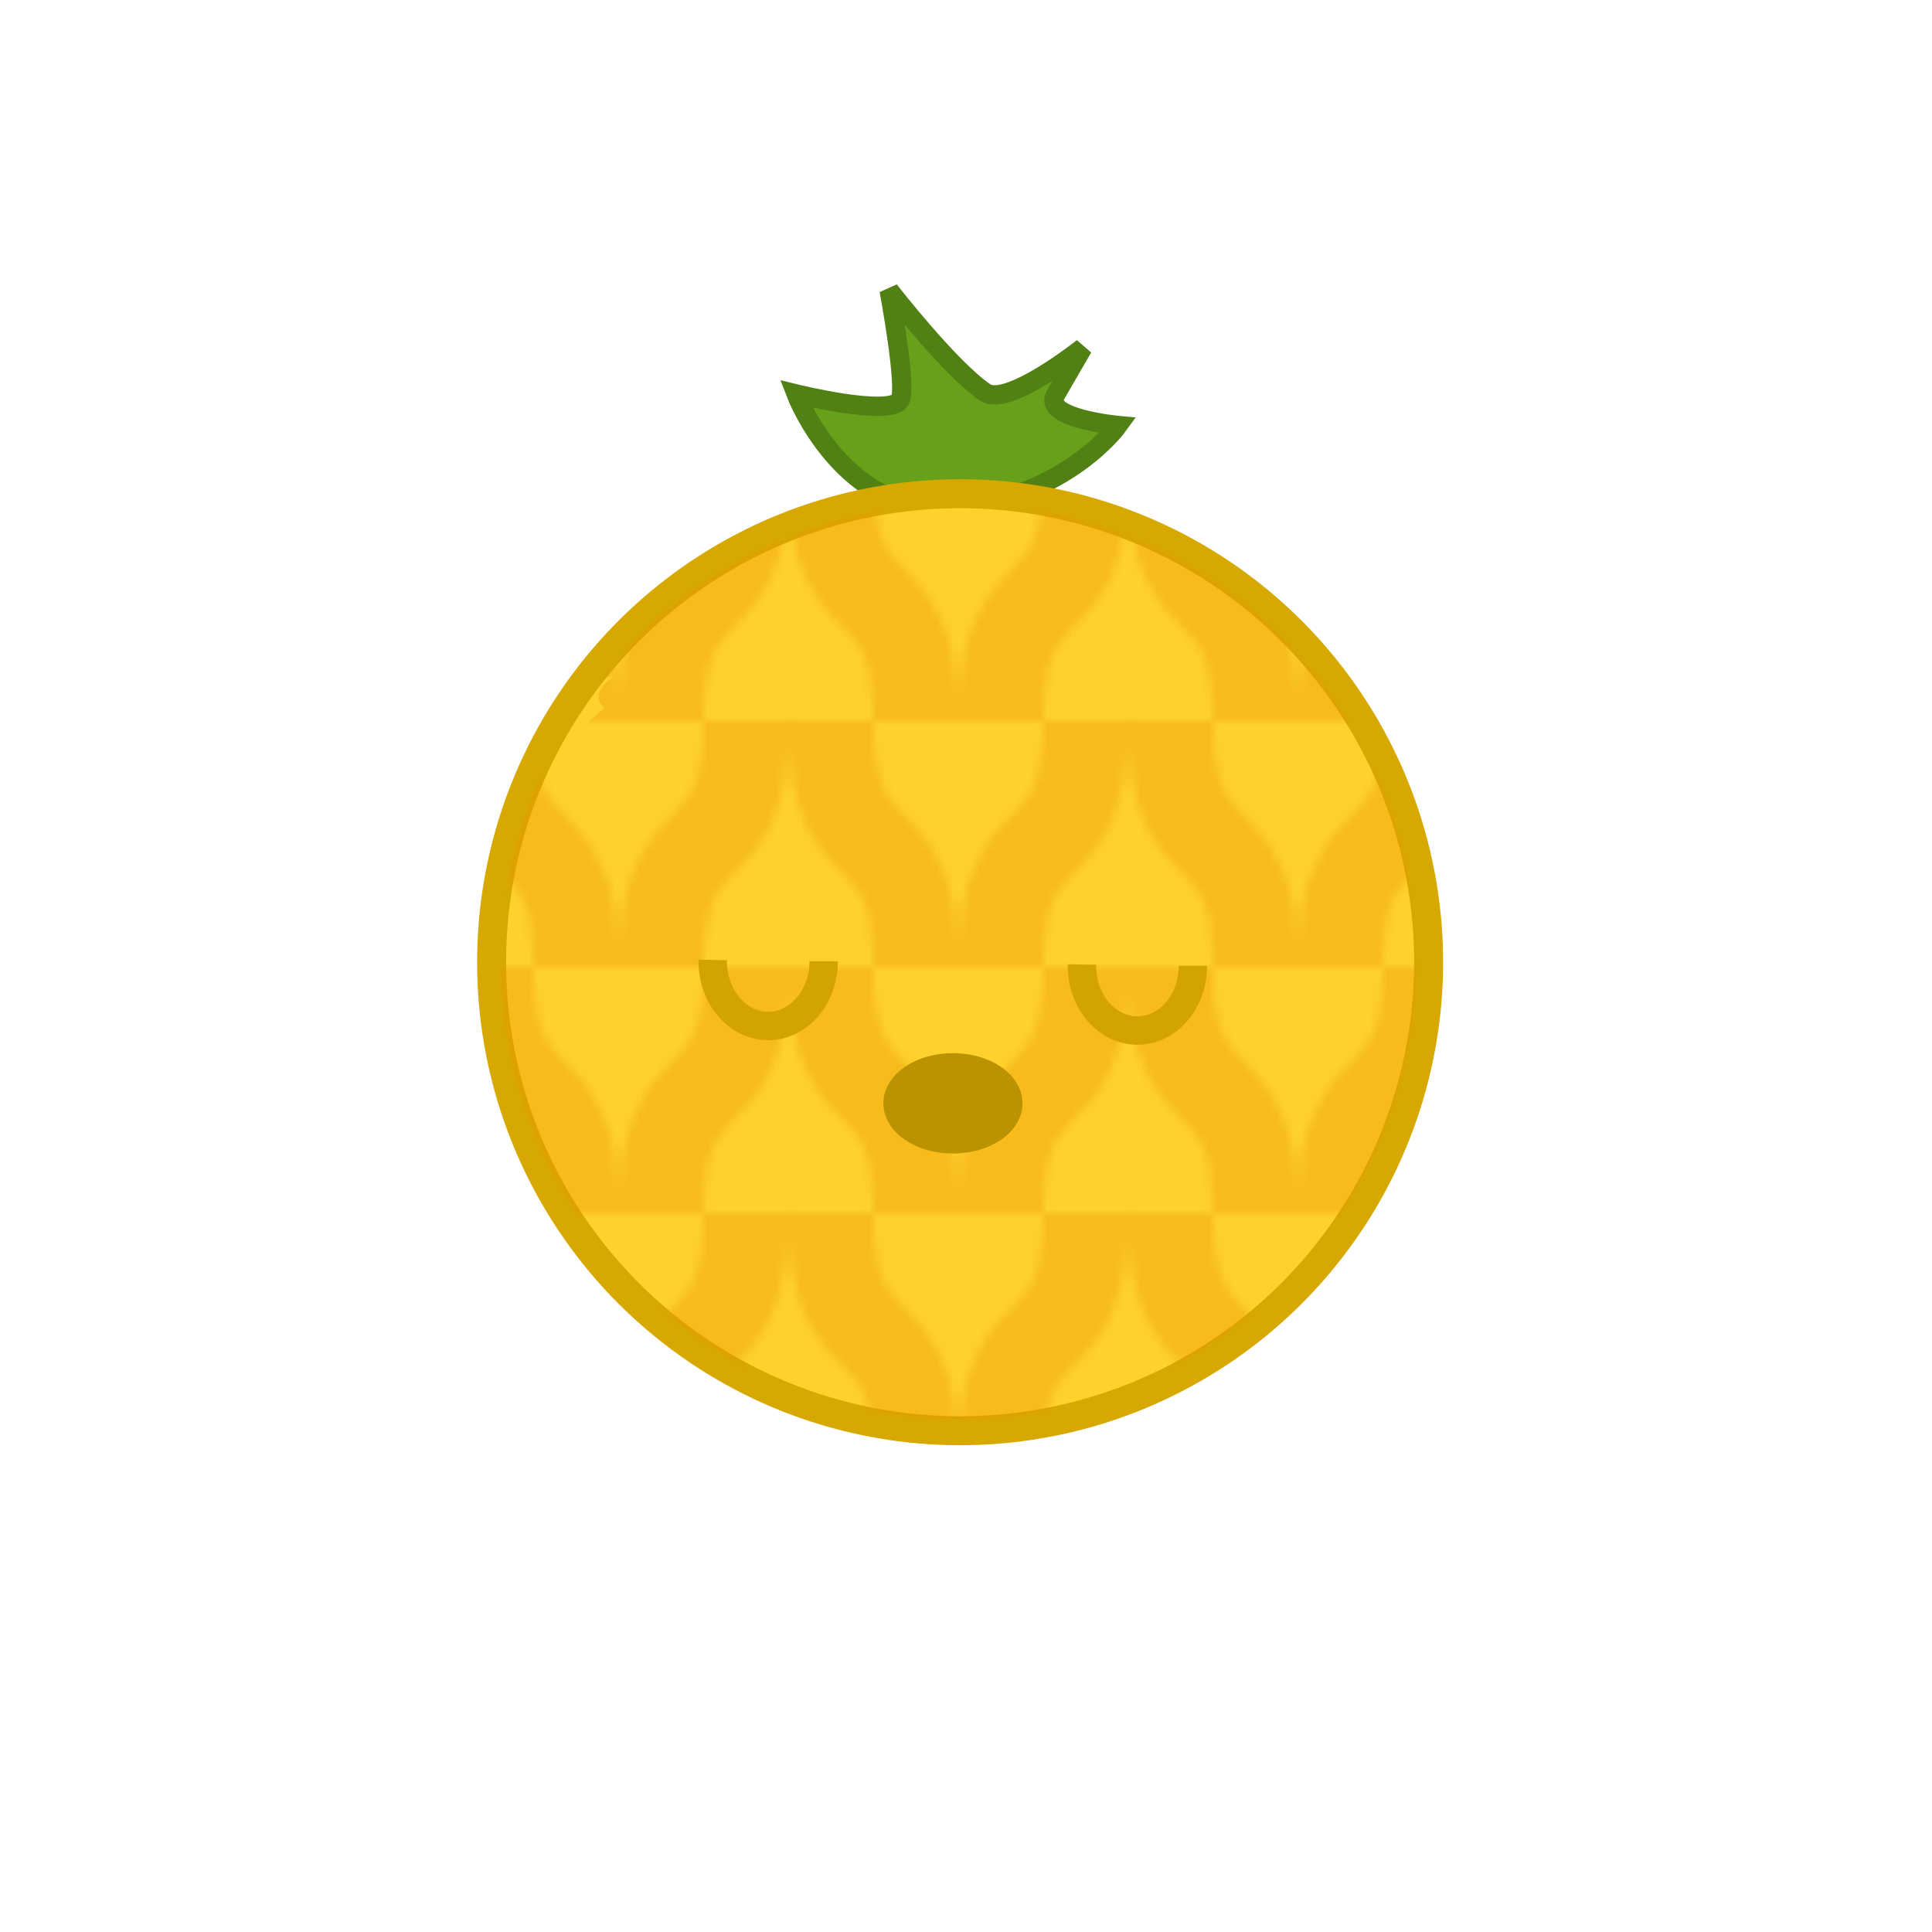 <?xml version="1.0" encoding="UTF-8" standalone="no"?>
<svg
   width="200"
   height="200"
   viewBox="0 0 200 200"
   version="1.1"
   id="svg8"
   inkscape:version="1.4 (e7c3feb1, 2024-10-09)"
   sodipodi:docname="pineapple-blink.svg"
   xmlns:inkscape="http://www.inkscape.org/namespaces/inkscape"
   xmlns:sodipodi="http://sodipodi.sourceforge.net/DTD/sodipodi-0.dtd"
   xmlns:xlink="http://www.w3.org/1999/xlink"
   xmlns="http://www.w3.org/2000/svg"
   xmlns:svg="http://www.w3.org/2000/svg"
   xmlns:rdf="http://www.w3.org/1999/02/22-rdf-syntax-ns#"
   xmlns:cc="http://creativecommons.org/ns#"
   xmlns:dc="http://purl.org/dc/elements/1.1/">
  <defs
     id="defs2">
    <pattern
       inkscape:collect="always"
       xlink:href="#pattern7-7"
       preserveAspectRatio="xMidYMid"
       id="pattern5"
       patternTransform="matrix(0,0.879,-0.879,0,187.093,343.604)"
       x="-16"
       y="0" />
    <pattern
       patternUnits="userSpaceOnUse"
       width="29"
       height="40"
       patternTransform="translate(190,350)"
       preserveAspectRatio="xMidYMid"
       id="pattern7-7"
       style="fill:#e89600"
       inkscape:label="Abstract 3"
       inkscape:collect="always"
       inkscape:isstock="true">
      <path
         style="color:#000000;-inkscape-stroke:none;paint-order:stroke markers fill"
         d="m 0,0 v 10 c 4.311,0 6.572,0.569 7.857,1.137 1.286,0.567 1.857,1.148 3.107,2.398 1.25,1.25 3.178,3.169 6.143,4.477 C 20.072,19.319 23.811,20 29,20 V 10 C 24.689,10 22.428,9.431 21.143,8.863 19.857,8.296 19.285,7.715 18.035,6.465 16.785,5.215 14.857,3.296 11.893,1.988 8.928,0.681 5.189,0 0,0 Z m 29,20 c -5.189,0 -8.928,0.681 -11.893,1.988 -2.964,1.308 -4.893,3.227 -6.143,4.477 -1.25,1.25 -1.822,1.831 -3.107,2.398 C 6.572,29.431 4.311,30 0,30 v 10 c 5.189,0 8.928,-0.681 11.893,-1.988 2.964,-1.308 4.893,-3.227 6.143,-4.477 1.25,-1.25 1.822,-1.831 3.107,-2.398 C 22.428,30.569 24.689,30 29,30 Z"
         id="path4-7" />
    </pattern>
  </defs>
  <sodipodi:namedview
     id="base"
     pagecolor="#ffffff"
     bordercolor="#666666"
     borderopacity="1.0"
     inkscape:pageopacity="0.0"
     inkscape:pageshadow="2"
     inkscape:zoom="4.2516327"
     inkscape:cx="90.200642"
     inkscape:cy="107.95853"
     inkscape:document-units="px"
     inkscape:current-layer="layer5"
     inkscape:document-rotation="0"
     showgrid="false"
     units="px"
     inkscape:pagecheckerboard="true"
     inkscape:snap-global="false"
     inkscape:window-width="1440"
     inkscape:window-height="781"
     inkscape:window-x="79"
     inkscape:window-y="51"
     inkscape:window-maximized="0"
     showguides="true"
     inkscape:guide-bbox="true"
     inkscape:showpageshadow="2"
     inkscape:deskcolor="#d1d1d1">
    <sodipodi:guide
       position="-71.232,150.218"
       orientation="0,-1"
       id="guide1056"
       inkscape:locked="false" />
    <sodipodi:guide
       position="5.666,50.25"
       orientation="0,-1"
       id="guide1058"
       inkscape:locked="false" />
    <sodipodi:guide
       position="50.223,179.197"
       orientation="1,0"
       id="guide1060"
       inkscape:locked="false" />
    <sodipodi:guide
       position="150.155,150.218"
       orientation="1,0"
       id="guide1062"
       inkscape:locked="false" />
  </sodipodi:namedview>
  <g
     inkscape:label="Fruit"
     inkscape:groupmode="layer"
     id="layer1" />
  <g
     inkscape:groupmode="layer"
     id="layer4"
     inkscape:label="Fruit2"
     style="display:inline">
    <path
       style="display:inline;fill:#67a11a;fill-opacity:1;stroke:#518115;stroke-width:2;stroke-linecap:butt;stroke-linejoin:miter;stroke-miterlimit:4;stroke-dasharray:none;stroke-opacity:1"
       d="M 98.875,52.564 C 87.329,53.698 82.405,40.781 82.405,40.781 c 0,0 9.604,2.361 10.752,0.666 0.796,-1.175 -1.114,-11.396 -1.114,-11.396 0,0 6.313,8.129 9.939,10.573 2.338,1.576 10.115,-4.635 10.115,-4.635 0,0 -2.486,4.271 -2.844,4.914 -1.344,2.417 6.482,3.144 6.482,3.144 0,0 -5.313,7.383 -16.859,8.517 z"
       id="path1073"
       sodipodi:nodetypes="zcscscscz" />
    <circle
       style="display:inline;mix-blend-mode:normal;fill:#ffd12c;fill-opacity:1;stroke:#d7a800;stroke-width:3;stroke-linecap:round;stroke-linejoin:round;stroke-miterlimit:4;stroke-dasharray:none;stroke-opacity:1;stop-color:#000000"
       id="path6415-8"
       cx="99.39"
       cy="99.609"
       r="48.5" />
  </g>
  <g
     inkscape:groupmode="layer"
     id="layer2"
     inkscape:label="Face Normal"
     style="display:inline;opacity:1;mix-blend-mode:normal">
    <path
       id="path6415"
       style="display:inline;opacity:0.368;mix-blend-mode:normal;fill:url(#pattern5);fill-opacity:1;stroke:none;stroke-width:2.929;stroke-linecap:round;stroke-linejoin:round;stroke-miterlimit:4;stroke-dasharray:none;stroke-opacity:1;stop-color:#000000"
       d="M 99.229,52.189 A 47.349,47.349 0 0 0 66.21,65.765 c -1.198,1.454 -2.372,2.929 -3.524,4.42 2.351,-0.642 -2.248,1.039 -0.172,3.053 0.027,0.026 0.107,0.052 0.082,0.08 -0.149,0.164 -0.356,0.264 -0.524,0.408 -0.36,0.308 -0.722,0.613 -1.058,0.946 -1.772,1.752 -3.296,3.723 -4.836,5.675 -0.133,0.174 -0.261,0.351 -0.393,0.526 A 47.349,47.349 0 0 0 51.88,99.538 47.349,47.349 0 0 0 99.229,146.886 47.349,47.349 0 0 0 146.578,99.538 47.349,47.349 0 0 0 99.229,52.189 Z"
       sodipodi:insensitive="true" />
    <circle
       style="display:none;mix-blend-mode:normal;fill:#493900;fill-opacity:1;stroke:none;stroke-width:8;stroke-linecap:round;stroke-linejoin:round;stroke-miterlimit:4;stroke-dasharray:none;stroke-opacity:1"
       id="path1014-6-6"
       cx="117.576"
       cy="100.576"
       r="6.576" />
    <circle
       style="display:none;mix-blend-mode:normal;fill:#493900;fill-opacity:1;stroke:none;stroke-width:8;stroke-linecap:round;stroke-linejoin:round;stroke-miterlimit:4;stroke-dasharray:none;stroke-opacity:1"
       id="path1014-6-6-6"
       cx="79.576"
       cy="100.577"
       r="6.576" />
    <ellipse
       style="display:none;mix-blend-mode:normal;fill:#ffffff;fill-opacity:1;fill-rule:nonzero;stroke:none;stroke-width:6.899;stroke-miterlimit:2.8;stroke-dashoffset:2.917"
       id="path2"
       cx="119.999"
       cy="97.352"
       rx="1.634"
       ry="1.783" />
    <ellipse
       style="display:none;mix-blend-mode:normal;fill:#ffffff;fill-opacity:1;fill-rule:nonzero;stroke:none;stroke-width:6.899;stroke-miterlimit:2.8;stroke-dashoffset:2.917"
       id="path2-4"
       cx="81.999"
       cy="97.352"
       rx="1.634"
       ry="1.783" />
    <ellipse
       style="display:inline;fill:#bb9200;fill-opacity:1;stroke:#bb9200;stroke-width:1.967;stroke-miterlimit:2.8;stroke-dashoffset:2.917;stroke-opacity:1"
       id="path3"
       cx="98.648"
       cy="114.216"
       rx="6.215"
       ry="4.212" />
  </g>
  <g
     inkscape:groupmode="layer"
     id="layer3"
     inkscape:label="Face Danger"
     style="display:none;mix-blend-mode:normal">
    <path
       style="opacity:1;fill:none;stroke:#bb9200;stroke-width:2.821;stroke-linecap:round;stroke-linejoin:bevel;stroke-miterlimit:2.8;stroke-dasharray:none;stroke-dashoffset:2.917;stroke-opacity:1"
       d="m 73.619,96.669 14.583,4.234 v 0 l -14.112,4.704 v 0"
       id="path1" />
    <path
       style="fill:none;stroke:#bb9200;stroke-width:2.821;stroke-linecap:round;stroke-linejoin:bevel;stroke-miterlimit:2.8;stroke-dasharray:none;stroke-dashoffset:2.917;stroke-opacity:1"
       d="m 125.318,96.668 -14.583,4.234 v 0 l 14.112,4.704 v 0"
       id="path1-4" />
    <path
       style="display:inline;mix-blend-mode:normal;fill:none;fill-opacity:1;stroke:#bb9200;stroke-width:2.567;stroke-miterlimit:2.8;stroke-dasharray:none;stroke-dashoffset:2.917;stroke-opacity:1"
       id="path3-7"
       sodipodi:type="arc"
       sodipodi:cx="98.666306"
       sodipodi:cy="-117.66943"
       sodipodi:rx="6.2153149"
       sodipodi:ry="4.2115188"
       sodipodi:start="6.2483591"
       sodipodi:end="3.1171955"
       sodipodi:arc-type="arc"
       d="m 104.878,-117.816 a 6.215,4.212 0 0 1 -2.937,3.726 6.215,4.212 0 0 1 -6.231,0.125 6.215,4.212 0 0 1 -3.257,-3.602"
       sodipodi:open="true"
       transform="scale(1,-1)" />
  </g>
  <g
     inkscape:groupmode="layer"
     id="layer5"
     inkscape:label="Face Blink">
    <path
       style="display:inline;opacity:1;mix-blend-mode:normal;fill:none;fill-opacity:1;stroke:#d3a400;stroke-width:2.941;stroke-linecap:butt;stroke-linejoin:round;stroke-miterlimit:4;stroke-dasharray:none;stroke-opacity:1"
       id="path1014-6-6-6-3"
       sodipodi:type="arc"
       sodipodi:cx="79.521881"
       sodipodi:cy="99.507103"
       sodipodi:rx="5.7432337"
       sodipodi:ry="6.6983118"
       sodipodi:start="0"
       sodipodi:end="3.1615743"
       sodipodi:arc-type="arc"
       d="m 85.265,99.507 a 5.743,6.698 0 0 1 -2.905,5.823 5.743,6.698 0 0 1 -5.776,-0.067 5.743,6.698 0 0 1 -2.804,-5.89"
       sodipodi:open="true" />
    <path
       style="display:inline;mix-blend-mode:normal;fill:none;fill-opacity:1;stroke:#d3a400;stroke-width:2.941;stroke-linecap:butt;stroke-linejoin:round;stroke-miterlimit:4;stroke-dasharray:none;stroke-opacity:1"
       id="path1014-6-6-6-3-7"
       sodipodi:type="arc"
       sodipodi:cx="117.74489"
       sodipodi:cy="99.979935"
       sodipodi:rx="5.7432337"
       sodipodi:ry="6.6983118"
       sodipodi:start="0"
       sodipodi:end="3.1615743"
       sodipodi:arc-type="arc"
       d="m 123.488,99.98 a 5.743,6.698 0 0 1 -2.905,5.823 5.743,6.698 0 0 1 -5.776,-0.067 5.743,6.698 0 0 1 -2.804,-5.89"
       sodipodi:open="true" />
  </g>
</svg>
